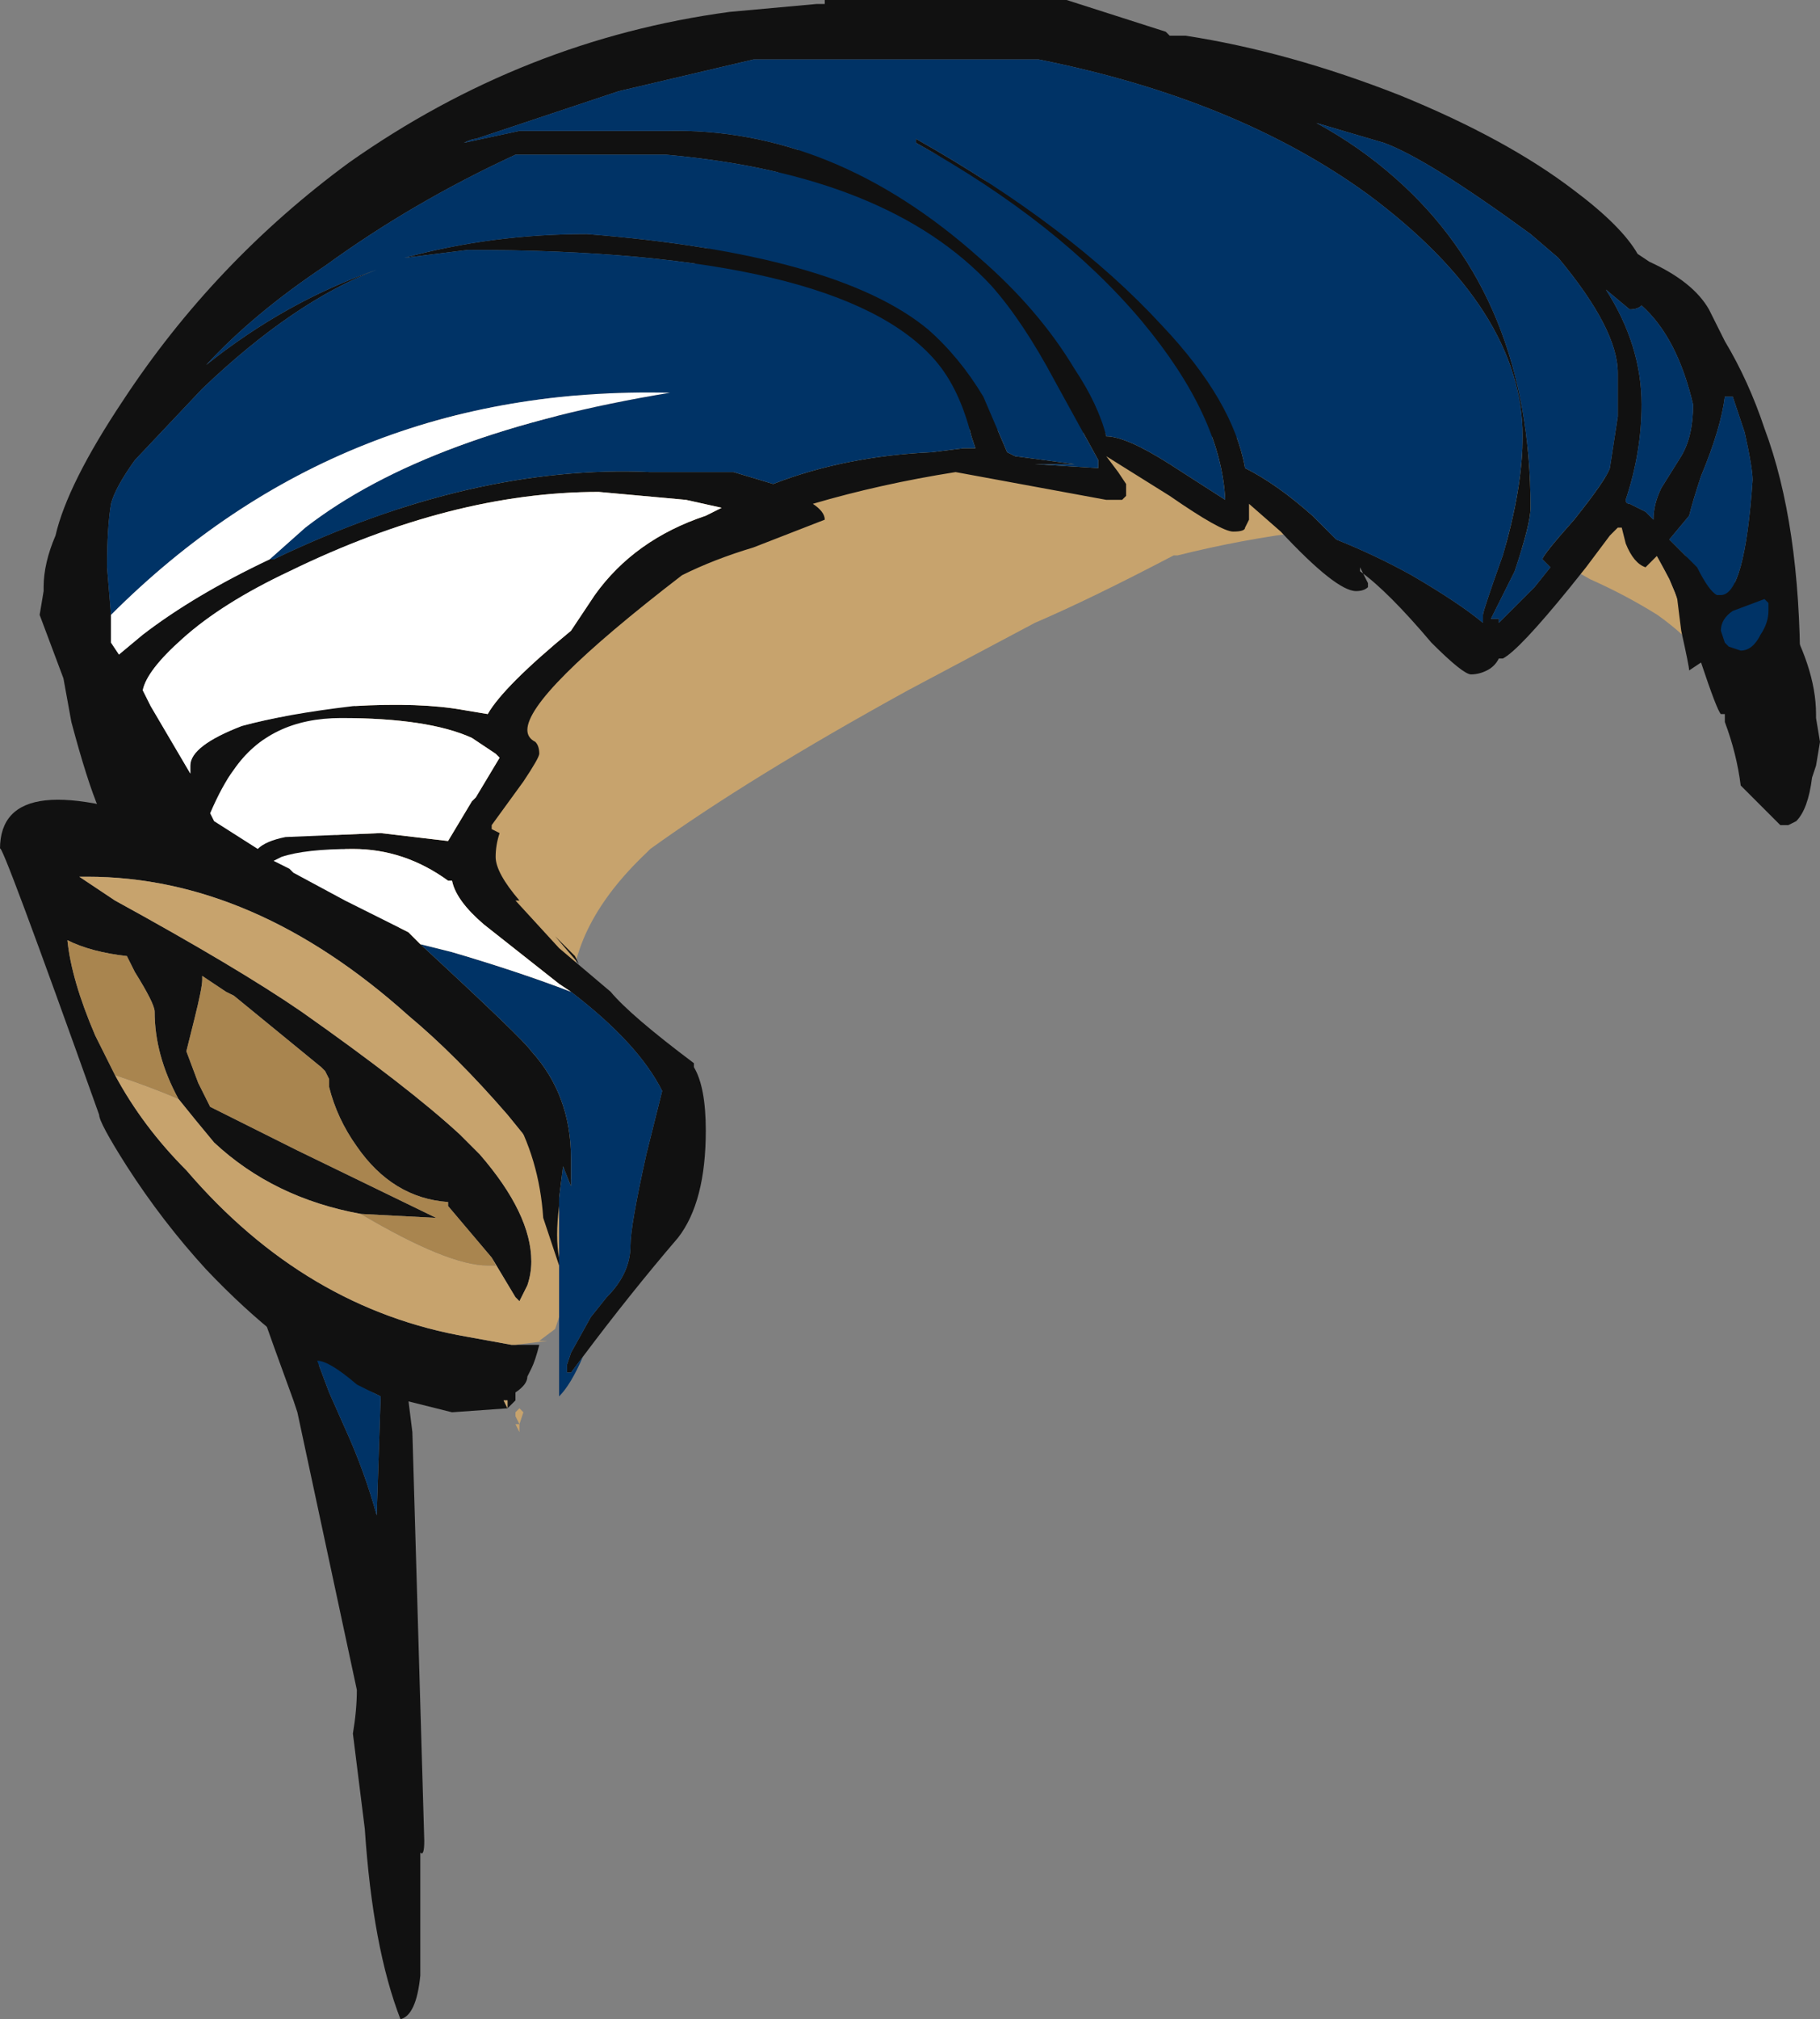 <?xml version="1.0" encoding="UTF-8" standalone="no"?>
<svg xmlns:ffdec="https://www.free-decompiler.com/flash" xmlns:xlink="http://www.w3.org/1999/xlink" ffdec:objectType="frame" height="178.15px" width="160.65px" xmlns="http://www.w3.org/2000/svg">
  <rect width="100%" height="100%" fill="#808080" stroke="none"/>
  <g transform="matrix(1.0, 0.0, 0.0, 1.0, 85.75, 112.0)">
    <use ffdec:characterId="160" height="25.45" transform="matrix(7.0, 0.0, 0.0, 7.0, -85.75, -112.0)" width="22.95" xlink:href="#shape0"/>
  </g>
  <defs>
    <g id="shape0" transform="matrix(1.0, 0.0, 0.0, 1.0, 12.25, 16.0)">
      <path d="M9.2 -7.75 L8.8 -8.7 Q8.25 -9.75 7.7 -10.35 L-6.95 -10.8 -8.1 -5.6 -6.75 -3.65 -6.6 -3.5 -5.45 -1.7 -5.2 -1.15 -5.85 -1.95 Q-6.5 -2.7 -7.1 -3.2 -9.05 -4.95 -11.15 -4.95 L-11.25 -4.95 -10.8 -4.65 Q-9.25 -3.8 -8.45 -3.25 -7.1 -2.3 -6.45 -1.7 L-6.2 -1.45 Q-5.55 -0.7 -5.55 -0.1 -5.55 0.05 -5.6 0.2 L-5.7 0.4 -5.75 0.35 -6.05 -0.15 -6.6 -0.8 -6.6 -0.85 Q-7.3 -0.9 -7.75 -1.55 -8.0 -1.9 -8.1 -2.3 L-8.1 -2.4 -8.15 -2.5 -8.2 -2.55 -9.3 -3.45 -9.4 -3.5 -9.7 -3.7 -9.7 -3.65 Q-9.7 -3.55 -9.8 -3.15 L-9.9 -2.75 -9.75 -2.35 -9.6 -2.05 -8.5 -1.5 -6.75 -0.65 -7.7 -0.7 Q-8.8 -0.9 -9.55 -1.6 -9.8 -1.9 -10.0 -2.15 -10.3 -2.7 -10.3 -3.25 -10.3 -3.35 -10.55 -3.75 L-10.65 -3.95 Q-11.1 -4.0 -11.4 -4.15 -11.35 -3.65 -11.05 -2.95 L-10.8 -2.45 Q-10.45 -1.8 -9.9 -1.25 -8.4 0.5 -6.35 0.85 L-5.8 0.95 -5.75 0.95 -5.45 0.95 Q-5.5 1.15 -5.55 1.25 L-5.6 1.35 Q-5.6 1.45 -5.75 1.55 L-5.75 1.65 -5.85 1.75 -6.55 1.8 -7.55 1.55 -7.8 1.45 Q-8.7 1.0 -9.65 0.0 -10.2 -0.6 -10.65 -1.3 -11.0 -1.85 -11.0 -1.95 -12.25 -5.45 -12.25 -5.3 -12.25 -6.4 -9.95 -5.55 L-1.65 -14.7 10.2 -8.35 Q10.65 -7.6 10.65 -7.0 L10.65 -6.95 10.7 -6.65 10.65 -6.35 10.6 -6.2 Q10.55 -5.8 10.4 -5.65 L10.3 -5.6 10.2 -5.6 9.7 -6.1 Q9.65 -6.5 9.5 -6.9 L9.5 -7.0 Q9.5 -7.35 9.2 -7.75 M-5.85 1.75 L-5.85 1.65 -5.9 1.65 -5.85 1.75" fill="#111111" fill-rule="evenodd" stroke="none"/>
      <path d="M-8.1 -5.6 L-6.95 -10.8 7.7 -10.35 Q8.25 -9.75 8.8 -8.7 L9.2 -7.75 Q9.0 -8.0 8.65 -8.25 8.25 -8.5 7.8 -8.7 6.45 -9.5 4.2 -9.3 3.4 -9.2 2.6 -9.0 L2.55 -9.0 Q1.5 -8.45 0.8 -8.15 L-0.8 -7.3 Q-2.8 -6.2 -4.05 -5.3 L-4.1 -5.25 Q-5.05 -4.35 -5.05 -3.4 L-4.65 -0.55 -8.1 -5.6 M-5.85 1.75 L-5.9 1.65 -5.85 1.65 -5.85 1.75 M-5.75 0.95 L-5.8 0.95 -6.35 0.85 Q-8.4 0.5 -9.9 -1.25 -10.45 -1.8 -10.8 -2.45 -10.35 -2.3 -10.0 -2.15 -9.8 -1.9 -9.55 -1.6 -8.8 -0.9 -7.7 -0.7 -6.6 -0.05 -6.1 -0.05 L-6.0 -0.05 -6.05 -0.15 -5.75 0.35 -5.7 0.4 -5.6 0.2 Q-5.55 0.05 -5.55 -0.1 -5.55 -0.7 -6.2 -1.45 L-6.45 -1.7 Q-7.1 -2.3 -8.45 -3.25 -9.25 -3.8 -10.8 -4.65 L-11.25 -4.95 -11.15 -4.95 Q-9.05 -4.95 -7.1 -3.2 -6.5 -2.7 -5.85 -1.95 L-5.2 -1.15 -5.45 -1.7 -5.05 -0.95 -5.1 0.3 -5.25 0.75 -5.45 0.9 -5.35 0.9 -5.75 0.95 M-9.7 -3.7 L-9.4 -3.5 -9.7 -3.7 M-6.6 -3.5 L-6.75 -3.65 -6.6 -3.5 M-5.7 2.05 L-5.75 1.95 -5.7 1.95 -5.75 1.85 -5.75 1.8 -5.7 1.75 -5.65 1.8 -5.7 1.95 -5.7 2.05" fill="#c7a36d" fill-rule="evenodd" stroke="none"/>
      <path d="M-8.1 -5.6 L-4.65 -0.55 -5.05 -0.95 -5.45 -1.7 -6.6 -3.5 -6.75 -3.65 -8.1 -5.6 M-10.8 -2.45 L-11.05 -2.95 Q-11.35 -3.65 -11.4 -4.15 -11.1 -4.0 -10.65 -3.95 L-10.55 -3.75 Q-10.3 -3.35 -10.3 -3.25 -10.3 -2.7 -10.0 -2.15 -10.35 -2.3 -10.8 -2.45 M-7.7 -0.7 L-6.75 -0.65 -8.5 -1.5 -9.6 -2.05 -9.75 -2.35 -9.9 -2.75 -9.8 -3.15 Q-9.7 -3.55 -9.7 -3.65 L-9.7 -3.7 -9.4 -3.5 -9.3 -3.45 -8.2 -2.55 -8.15 -2.5 -8.1 -2.4 -8.1 -2.3 Q-8.0 -1.9 -7.75 -1.55 -7.3 -0.9 -6.6 -0.85 L-6.6 -0.8 -6.05 -0.15 -6.0 -0.05 -6.1 -0.05 Q-6.6 -0.05 -7.7 -0.7 M-6.4 3.35 L-6.4 3.35" fill="#a9854f" fill-rule="evenodd" stroke="none"/>
      <path d="M0.1 -15.25 Q-0.35 -15.25 -0.8 -15.25 L-2.75 -15.25 -4.45 -14.85 Q-5.2 -14.6 -6.25 -14.25 -6.3 -14.25 -6.4 -14.2 L-5.7 -14.35 -3.85 -14.35 Q-1.75 -14.4 0.1 -12.75 0.85 -12.1 1.3 -11.35 1.6 -10.9 1.7 -10.5 1.95 -10.5 2.5 -10.15 L3.2 -9.7 Q3.15 -10.75 2.15 -11.95 1.1 -13.2 -0.7 -14.2 L-0.7 -14.25 Q1.25 -13.15 2.4 -11.9 3.3 -10.95 3.45 -10.1 3.85 -9.9 4.3 -9.5 L4.6 -9.2 Q5.1 -9.0 5.55 -8.75 6.15 -8.4 6.45 -8.15 L6.45 -8.25 Q6.45 -8.3 6.7 -9.0 6.95 -9.85 6.95 -10.5 6.95 -12.1 5.0 -13.55 3.35 -14.75 0.85 -15.25 L0.1 -15.25 M4.35 -14.45 Q4.9 -14.15 5.35 -13.75 7.05 -12.25 7.05 -9.6 7.05 -9.4 6.85 -8.8 L6.55 -8.2 6.65 -8.2 6.65 -8.15 7.1 -8.6 7.3 -8.85 7.2 -8.95 Q7.2 -9.0 7.6 -9.45 8.0 -9.95 8.05 -10.1 L8.15 -10.75 8.15 -11.3 Q8.15 -11.85 7.4 -12.75 L7.05 -13.05 Q5.75 -14.0 5.2 -14.2 L4.35 -14.45 M-5.2 -0.05 L-5.4 -0.65 Q-5.45 -1.4 -5.8 -2.0 -6.0 -2.4 -6.35 -2.65 L-6.55 -3.05 Q-6.75 -3.15 -7.25 -3.55 L-8.45 -4.4 Q-8.75 -4.6 -9.6 -5.0 L-9.7 -5.05 -9.85 -5.0 -10.0 -5.1 Q-10.5 -5.35 -10.8 -5.45 -10.9 -5.55 -10.95 -5.75 L-11.0 -5.75 -11.0 -5.8 Q-11.15 -6.15 -11.35 -6.9 L-11.45 -7.45 -11.75 -8.25 -11.7 -8.55 -11.7 -8.6 Q-11.7 -8.9 -11.55 -9.25 -11.4 -9.9 -10.7 -10.95 -9.55 -12.7 -7.85 -13.95 -5.65 -15.5 -3.05 -15.85 L-1.95 -15.95 -1.85 -15.95 -1.85 -16.0 1.2 -16.0 2.45 -15.6 2.5 -15.55 2.7 -15.55 Q4.0 -15.35 5.4 -14.8 6.75 -14.25 7.6 -13.6 8.2 -13.15 8.4 -12.8 L8.55 -12.7 Q9.1 -12.45 9.3 -12.1 L9.5 -11.7 Q9.8 -11.2 10.0 -10.6 10.45 -9.4 10.45 -7.55 L10.4 -6.8 10.4 -6.5 Q10.35 -6.3 10.2 -6.25 L10.05 -6.05 10.0 -6.25 Q9.7 -6.3 9.55 -7.0 L9.45 -7.0 Q9.4 -7.05 9.2 -7.65 L9.05 -7.55 Q9.05 -7.6 8.95 -8.05 L8.9 -8.45 Q8.8 -8.8 8.65 -9.0 L8.5 -8.85 Q8.35 -8.9 8.25 -9.15 L8.2 -9.35 8.15 -9.35 8.05 -9.25 7.75 -8.85 7.55 -8.6 Q6.9 -7.8 6.7 -7.7 L6.65 -7.7 Q6.6 -7.6 6.5 -7.55 6.4 -7.5 6.3 -7.5 6.2 -7.5 5.8 -7.9 5.25 -8.55 4.9 -8.8 L4.9 -8.85 5.0 -8.65 5.0 -8.6 Q4.95 -8.55 4.85 -8.55 4.6 -8.55 3.9 -9.3 L3.5 -9.65 3.5 -9.45 3.45 -9.35 Q3.45 -9.3 3.3 -9.3 3.15 -9.3 2.5 -9.75 L1.7 -10.25 1.85 -10.05 1.95 -9.9 1.95 -9.75 1.9 -9.7 1.7 -9.7 -0.2 -10.05 Q-1.15 -9.9 -2.0 -9.65 -1.85 -9.55 -1.85 -9.45 L-2.75 -9.1 Q-3.25 -8.95 -3.65 -8.75 -5.6 -7.25 -5.6 -6.8 -5.6 -6.7 -5.5 -6.65 -5.45 -6.6 -5.45 -6.5 -5.45 -6.45 -5.65 -6.15 L-6.05 -5.6 -6.05 -5.55 -5.95 -5.5 Q-6.0 -5.35 -6.0 -5.2 -6.0 -5.0 -5.7 -4.65 L-5.75 -4.65 -5.2 -4.05 -4.55 -3.5 Q-4.3 -3.2 -3.5 -2.6 L-3.5 -2.55 Q-3.35 -2.3 -3.35 -1.75 -3.35 -0.85 -3.7 -0.4 -4.3 0.3 -4.9 1.1 L-5.05 1.3 -5.1 1.3 -5.1 1.2 -5.05 1.05 -4.8 0.6 -4.6 0.35 Q-4.3 0.05 -4.3 -0.3 -4.3 -0.55 -4.1 -1.45 L-3.9 -2.25 Q-4.2 -2.85 -5.05 -3.5 L-5.2 -3.6 -6.15 -4.35 Q-6.5 -4.65 -6.55 -4.9 L-6.6 -4.9 Q-7.15 -5.3 -7.8 -5.3 -8.4 -5.3 -8.7 -5.2 L-8.8 -5.15 -8.6 -5.05 -8.55 -5.0 -7.9 -4.65 -7.1 -4.25 -6.95 -4.1 Q-5.65 -2.9 -5.55 -2.75 -5.05 -2.2 -5.05 -1.4 L-5.05 -1.05 -5.15 -1.3 -5.2 -0.9 -5.2 -0.8 Q-5.25 -0.4 -5.2 -0.15 L-5.2 -0.05 M9.6 -11.0 L9.5 -11.0 Q9.45 -10.6 9.2 -10.0 9.1 -9.7 9.05 -9.5 L8.8 -9.2 9.15 -8.85 Q9.3 -8.55 9.4 -8.5 L9.45 -8.5 Q9.75 -8.5 9.85 -9.95 9.85 -10.1 9.75 -10.55 L9.6 -11.0 M8.3 -12.1 L8.0 -12.35 Q8.45 -11.65 8.45 -10.9 8.45 -10.3 8.25 -9.7 8.25 -9.65 8.3 -9.65 L8.5 -9.55 8.6 -9.45 Q8.6 -9.65 8.7 -9.85 L8.95 -10.25 Q9.1 -10.5 9.1 -10.9 8.9 -11.75 8.45 -12.15 8.4 -12.1 8.3 -12.1 M10.05 -8.4 L10.0 -8.45 9.6 -8.3 Q9.45 -8.2 9.45 -8.05 L9.5 -7.9 9.55 -7.85 9.7 -7.8 Q9.85 -7.8 9.95 -8.0 10.05 -8.15 10.05 -8.3 L10.05 -8.4 M-8.85 -8.95 L-8.8 -8.95 Q-6.3 -10.15 -4.05 -10.05 L-3.0 -10.05 -2.5 -9.9 Q-1.6 -10.25 -0.5 -10.3 L-0.1 -10.35 0.05 -10.35 0.0 -10.5 Q-0.15 -11.1 -0.45 -11.45 -1.65 -12.85 -6.35 -12.85 L-7.15 -12.75 Q-6.05 -13.05 -4.85 -13.05 -1.7 -12.8 -0.55 -11.85 -0.15 -11.5 0.15 -11.0 L0.45 -10.3 0.55 -10.25 1.3 -10.15 0.8 -10.15 1.6 -10.1 1.6 -10.2 1.05 -11.2 Q0.65 -11.95 0.25 -12.4 -1.05 -13.8 -3.85 -14.05 L-5.75 -14.05 Q-7.05 -13.45 -8.15 -12.65 -9.05 -12.05 -9.65 -11.4 -8.65 -12.2 -7.5 -12.6 -8.55 -12.2 -9.7 -11.1 L-10.55 -10.2 Q-10.8 -9.85 -10.85 -9.65 -10.9 -9.35 -10.9 -8.85 L-10.85 -8.25 -10.85 -7.9 -10.75 -7.75 -10.45 -8.0 Q-9.8 -8.5 -8.85 -8.95 M-3.15 -9.6 L-3.6 -9.7 -4.7 -9.8 Q-6.55 -9.8 -8.6 -8.8 -9.45 -8.4 -9.95 -7.95 -10.4 -7.55 -10.45 -7.3 L-10.35 -7.1 -9.85 -6.25 -9.85 -6.35 Q-9.85 -6.6 -9.2 -6.85 -8.65 -7.0 -7.8 -7.1 -6.95 -7.15 -6.4 -7.05 L-6.1 -7.0 Q-5.9 -7.35 -5.05 -8.05 L-4.75 -8.5 Q-4.25 -9.2 -3.35 -9.5 L-3.15 -9.6 M-6.3 -6.7 Q-6.85 -6.95 -7.95 -6.95 -8.85 -6.95 -9.3 -6.3 -9.45 -6.1 -9.6 -5.75 L-9.55 -5.65 -9.0 -5.3 Q-8.9 -5.4 -8.65 -5.45 L-7.45 -5.5 -6.6 -5.4 -6.3 -5.9 -6.25 -5.95 -5.95 -6.45 -6.0 -6.5 -6.3 -6.7 M-8.95 -0.05 Q-8.85 0.05 -8.75 0.2 L-8.25 0.5 Q-7.6 0.9 -7.1 1.1 -6.9 1.3 -6.9 1.4 -6.9 1.55 -7.05 1.65 L-7.1 1.65 -7.05 2.05 -6.9 7.2 Q-6.9 7.4 -6.95 7.35 L-6.95 8.9 Q-7.0 9.4 -7.2 9.45 -7.55 8.55 -7.65 7.05 L-7.8 5.85 Q-7.75 5.55 -7.75 5.3 L-8.5 1.8 -8.55 1.65 Q-9.1 0.15 -9.1 0.05 -9.1 -0.05 -9.0 -0.05 L-8.95 -0.05 M-4.95 -3.85 L-5.25 -4.2 -5.0 -3.95 -4.95 -3.85 M-8.1 1.55 L-7.9 2.0 Q-7.65 2.55 -7.5 3.1 L-7.45 1.6 -7.75 1.45 Q-8.1 1.15 -8.25 1.15 L-8.1 1.55" fill="#111111" fill-rule="evenodd" stroke="none"/>
      <path d="M4.35 -14.45 L5.2 -14.2 Q5.75 -14.0 7.05 -13.05 L7.4 -12.75 Q8.15 -11.85 8.15 -11.3 L8.15 -10.75 8.05 -10.1 Q8.0 -9.95 7.6 -9.45 7.2 -9.0 7.2 -8.95 L7.3 -8.85 7.1 -8.6 6.65 -8.15 6.65 -8.2 6.55 -8.2 6.85 -8.8 Q7.05 -9.4 7.05 -9.6 7.05 -12.25 5.35 -13.75 4.9 -14.15 4.35 -14.45 M0.1 -15.25 L0.85 -15.25 Q3.35 -14.75 5.0 -13.55 6.95 -12.1 6.95 -10.5 6.95 -9.85 6.7 -9.0 6.45 -8.3 6.45 -8.25 L6.45 -8.15 Q6.15 -8.4 5.55 -8.75 5.1 -9.0 4.6 -9.2 L4.3 -9.5 Q3.85 -9.9 3.45 -10.1 3.3 -10.95 2.4 -11.9 1.25 -13.15 -0.7 -14.25 L-0.7 -14.2 Q1.1 -13.2 2.15 -11.95 3.15 -10.75 3.2 -9.7 L2.5 -10.15 Q1.95 -10.5 1.7 -10.5 1.6 -10.9 1.3 -11.35 0.85 -12.1 0.1 -12.75 -1.75 -14.4 -3.85 -14.35 L-5.7 -14.35 -6.4 -14.2 Q-6.3 -14.25 -6.25 -14.25 -5.2 -14.6 -4.45 -14.85 L-2.75 -15.25 -0.8 -15.25 Q-0.35 -15.25 0.1 -15.25 M-4.9 1.1 Q-5.05 1.45 -5.2 1.6 L-5.2 -0.05 -5.2 -0.15 -5.2 -0.8 -5.2 -0.9 -5.15 -1.3 -5.05 -1.05 -5.05 -1.4 Q-5.05 -2.2 -5.55 -2.75 -5.65 -2.9 -6.95 -4.1 L-6.55 -4.0 Q-5.7 -3.75 -5.05 -3.5 -4.2 -2.85 -3.9 -2.25 L-4.1 -1.45 Q-4.3 -0.55 -4.3 -0.3 -4.3 0.05 -4.6 0.35 L-4.8 0.6 -5.05 1.05 -5.1 1.2 -5.1 1.3 -5.05 1.3 -4.9 1.1 M9.6 -11.0 L9.75 -10.55 Q9.85 -10.1 9.85 -9.95 9.75 -8.5 9.45 -8.5 L9.4 -8.5 Q9.3 -8.55 9.15 -8.85 L8.8 -9.2 9.05 -9.5 Q9.1 -9.7 9.2 -10.0 9.45 -10.6 9.5 -11.0 L9.6 -11.0 M8.3 -12.1 Q8.4 -12.1 8.45 -12.15 8.9 -11.75 9.1 -10.9 9.1 -10.5 8.95 -10.25 L8.7 -9.85 Q8.6 -9.65 8.6 -9.45 L8.5 -9.55 8.3 -9.65 Q8.25 -9.65 8.25 -9.7 8.45 -10.3 8.45 -10.9 8.45 -11.65 8.0 -12.35 L8.3 -12.1 M10.05 -8.4 L10.05 -8.3 Q10.05 -8.15 9.95 -8.0 9.85 -7.8 9.7 -7.8 L9.55 -7.85 9.5 -7.9 9.45 -8.05 Q9.45 -8.2 9.6 -8.3 L10.0 -8.45 10.05 -8.4 M-10.85 -8.25 L-10.9 -8.85 Q-10.9 -9.35 -10.85 -9.65 -10.8 -9.85 -10.55 -10.2 L-9.7 -11.1 Q-8.55 -12.2 -7.5 -12.6 -8.65 -12.2 -9.65 -11.4 -9.05 -12.05 -8.15 -12.65 -7.05 -13.45 -5.75 -14.05 L-3.85 -14.05 Q-1.05 -13.8 0.25 -12.4 0.65 -11.95 1.05 -11.2 L1.6 -10.2 1.6 -10.1 0.8 -10.15 1.3 -10.15 0.55 -10.25 0.45 -10.3 0.15 -11.0 Q-0.15 -11.5 -0.55 -11.85 -1.7 -12.8 -4.85 -13.05 -6.05 -13.05 -7.15 -12.75 L-6.35 -12.85 Q-1.65 -12.85 -0.45 -11.45 -0.15 -11.1 0.0 -10.5 L0.05 -10.35 -0.1 -10.35 -0.5 -10.3 Q-1.6 -10.25 -2.5 -9.9 L-3.0 -10.05 -4.05 -10.05 Q-6.3 -10.15 -8.8 -8.95 L-8.85 -8.95 -8.4 -9.35 Q-6.85 -10.55 -3.8 -11.05 -7.95 -11.15 -10.85 -8.25 M-8.1 1.55 L-8.25 1.15 Q-8.1 1.15 -7.75 1.45 L-7.45 1.6 -7.5 3.1 Q-7.65 2.55 -7.9 2.0 L-8.1 1.55" fill="#003366" fill-rule="evenodd" stroke="none"/>
      <path d="M-6.95 -4.1 L-7.1 -4.25 -7.9 -4.65 -8.55 -5.0 -8.6 -5.05 -8.8 -5.15 -8.7 -5.2 Q-8.4 -5.3 -7.8 -5.3 -7.15 -5.3 -6.6 -4.9 L-6.55 -4.9 Q-6.5 -4.65 -6.15 -4.35 L-5.2 -3.6 -5.05 -3.5 Q-5.7 -3.75 -6.55 -4.0 L-6.95 -4.1 M-10.85 -8.25 Q-7.95 -11.15 -3.8 -11.05 -6.85 -10.55 -8.4 -9.35 L-8.85 -8.95 Q-9.8 -8.5 -10.45 -8.0 L-10.75 -7.75 -10.85 -7.9 -10.85 -8.25 M-6.3 -6.7 L-6.0 -6.5 -5.95 -6.45 -6.25 -5.95 -6.3 -5.9 -6.6 -5.4 -7.45 -5.5 -8.65 -5.45 Q-8.9 -5.4 -9.0 -5.3 L-9.55 -5.65 -9.6 -5.75 Q-9.45 -6.1 -9.3 -6.3 -8.85 -6.95 -7.95 -6.95 -6.85 -6.95 -6.3 -6.7 M-3.15 -9.6 L-3.35 -9.5 Q-4.25 -9.2 -4.75 -8.5 L-5.05 -8.05 Q-5.9 -7.35 -6.1 -7.0 L-6.4 -7.05 Q-6.95 -7.15 -7.8 -7.1 -8.65 -7.0 -9.2 -6.85 -9.85 -6.6 -9.85 -6.35 L-9.85 -6.25 -10.35 -7.1 -10.45 -7.3 Q-10.4 -7.55 -9.95 -7.95 -9.45 -8.4 -8.6 -8.8 -6.55 -9.8 -4.7 -9.8 L-3.6 -9.7 -3.15 -9.6" fill="#ffffff" fill-rule="evenodd" stroke="none"/>
    </g>
  </defs>
</svg>
